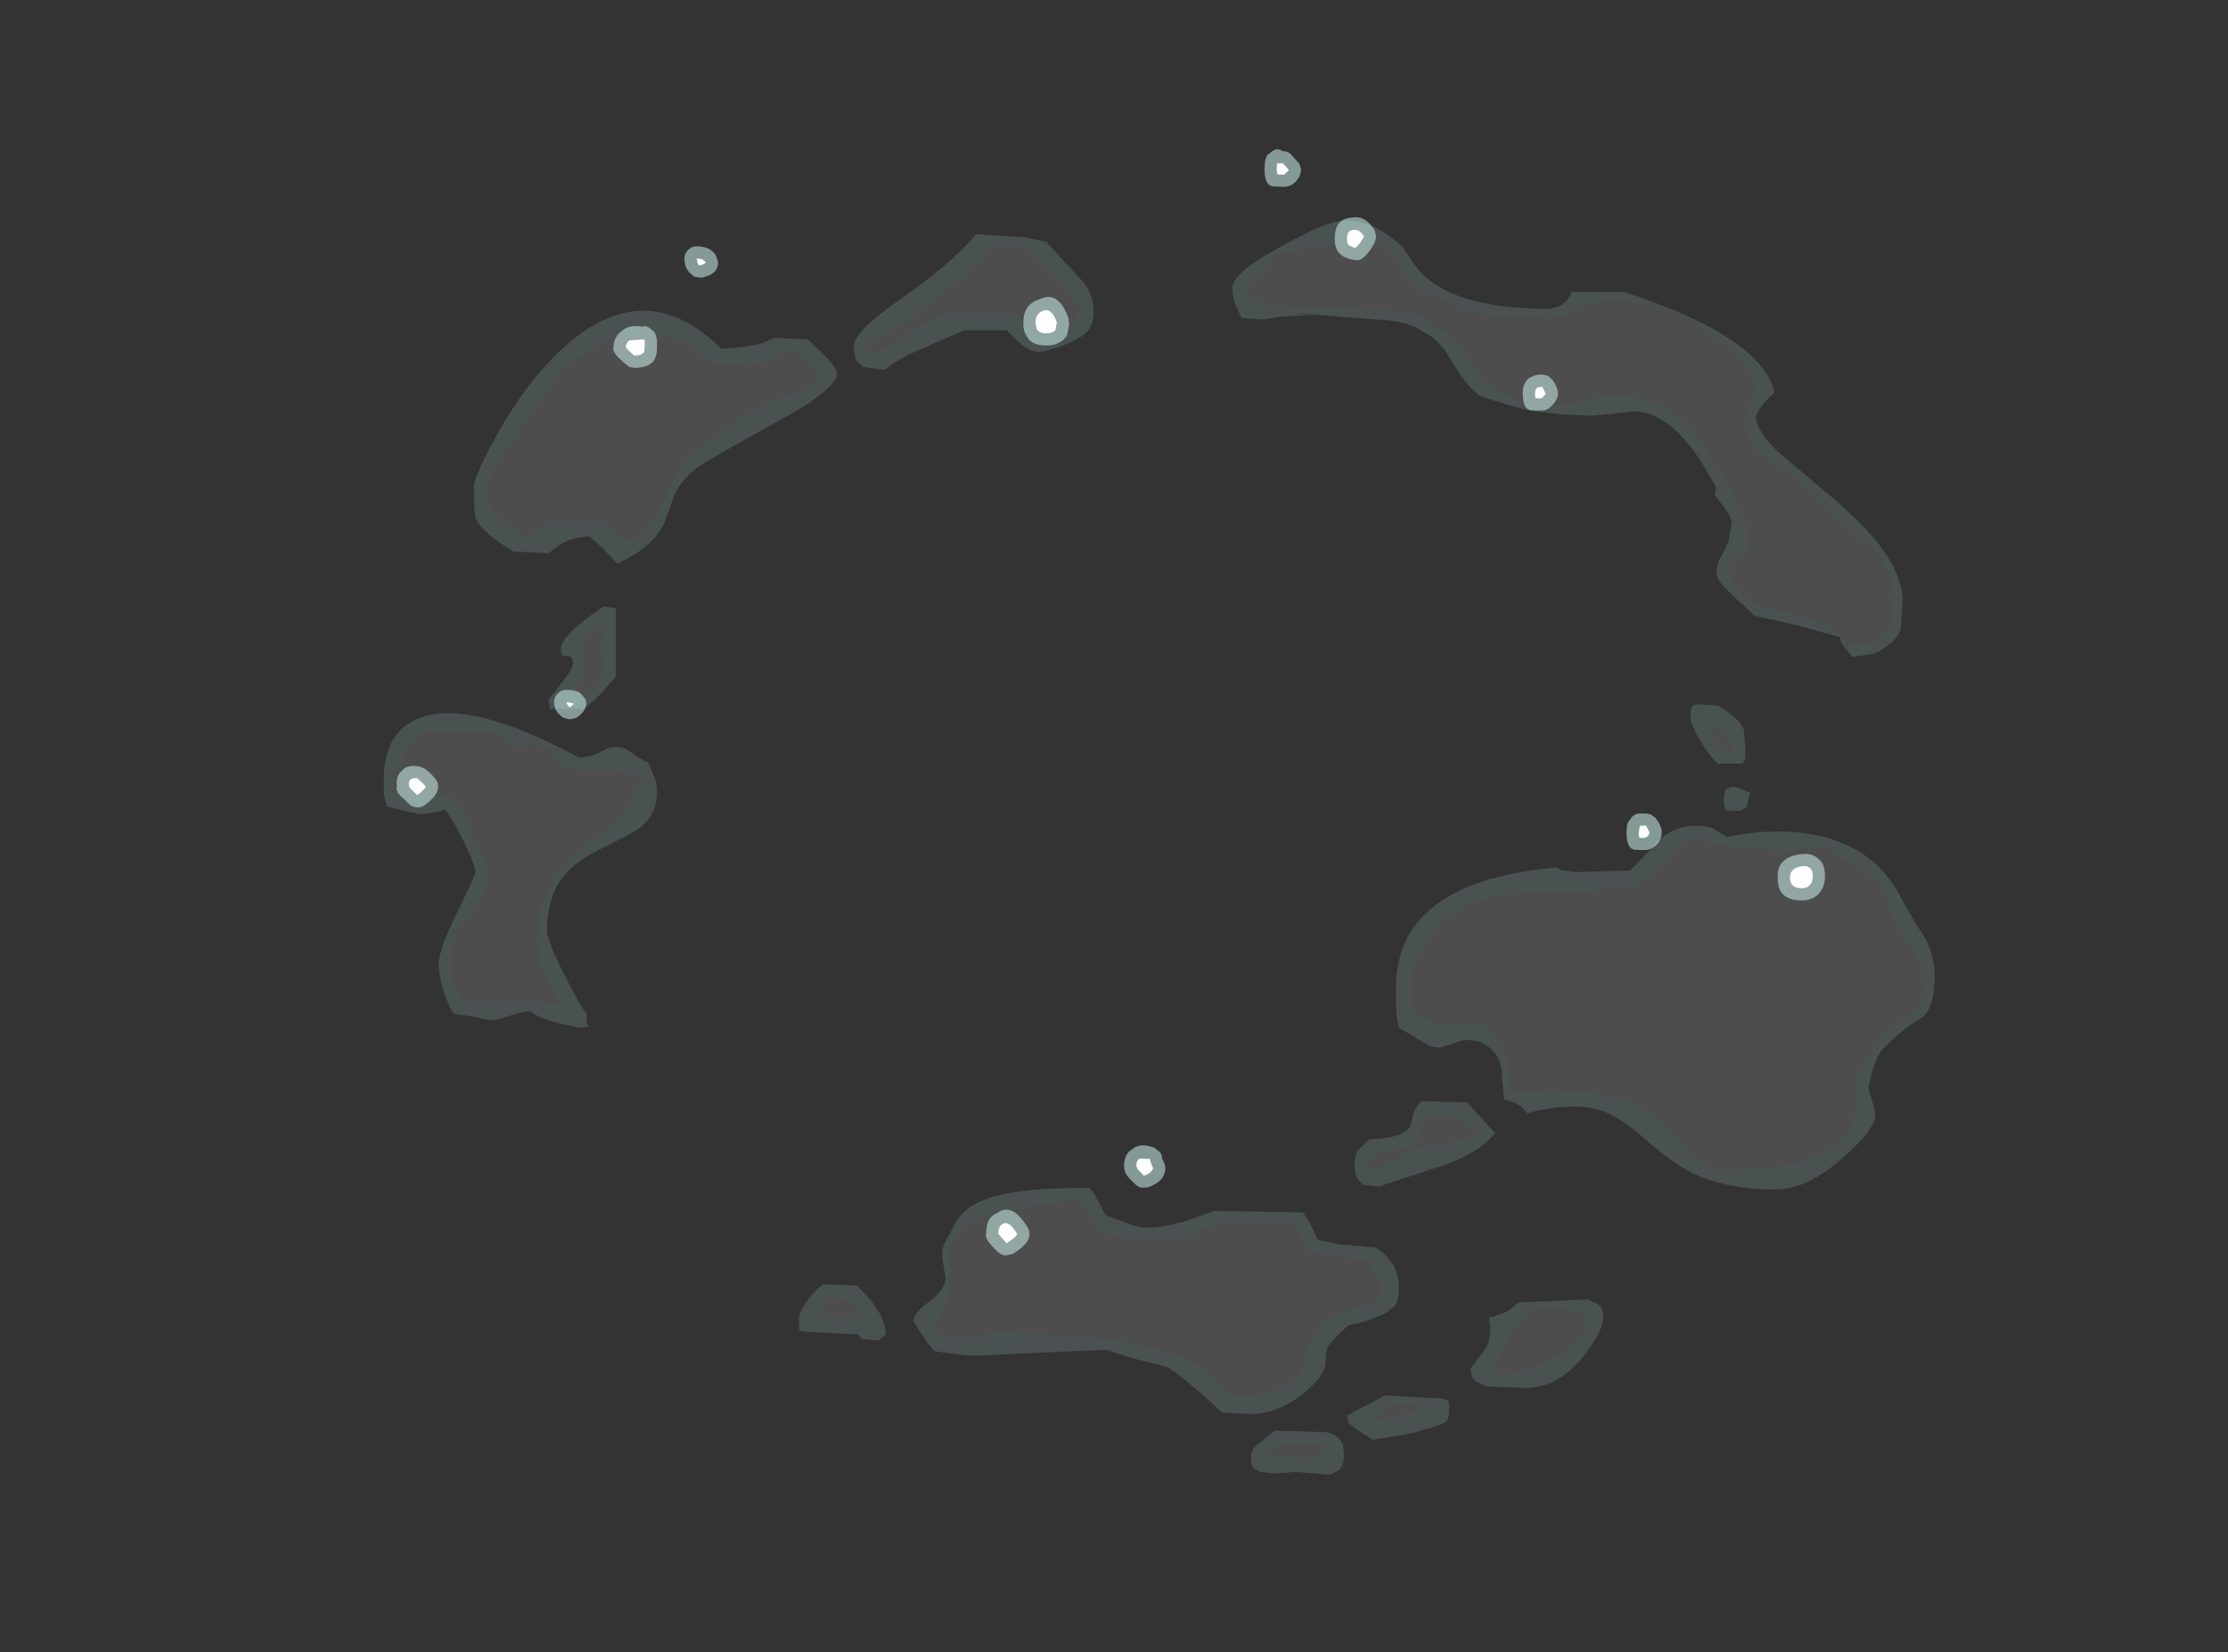 <?xml version="1.0" encoding="UTF-8" standalone="no"?>
<svg xmlns:ffdec="https://www.free-decompiler.com/flash" xmlns:xlink="http://www.w3.org/1999/xlink" ffdec:objectType="frame" height="270.65px" width="364.9px" xmlns="http://www.w3.org/2000/svg">
  <rect width="100%" height="100%" fill="#333333" stroke="none"/>
  <g transform="matrix(1.0, 0.0, 0.0, 1.0, 187.85, 153.35)">
    <use ffdec:characterId="4166" height="205.5" transform="matrix(1.0, 0.0, 0.0, 1.0, -125.0, -117.25)" width="254.0" xlink:href="#shape0"/>
    <use ffdec:characterId="4168" height="181.2" transform="matrix(1.0, 0.0, 0.0, 1.0, -122.9, -128.9)" width="233.95" xlink:href="#shape1"/>
  </g>
  <defs>
    <g id="shape0" transform="matrix(1.0, 0.0, 0.0, 1.0, 125.0, 117.25)">
      <path d="M19.8 -103.25 Q17.3 -104.45 16.0 -106.5 18.45 -107.4 19.15 -108.75 L20.15 -110.85 Q22.25 -113.0 38.25 -113.25 40.0 -111.95 43.25 -107.0 43.9 -106.05 45.5 -105.35 46.5 -104.9 49.25 -104.0 50.3 -103.6 50.75 -102.95 L51.8 -102.05 66.0 -101.25 Q67.85 -101.25 69.5 -102.05 71.1 -102.8 71.5 -103.75 L73.45 -103.85 77.25 -104.0 Q85.95 -104.0 93.5 -97.75 99.75 -92.6 99.75 -89.75 99.75 -89.15 98.55 -86.65 97.6 -84.65 98.5 -81.5 98.95 -79.75 103.15 -77.1 L108.5 -73.5 Q110.35 -71.2 118.5 -63.75 122.25 -60.3 122.25 -55.1 L122.05 -51.75 Q121.45 -48.85 119.0 -48.0 L114.5 -48.0 Q113.4 -50.6 107.2 -52.5 L99.75 -54.25 Q96.45 -56.75 95.75 -58.45 95.5 -59.1 95.5 -61.75 L97.0 -62.0 97.95 -62.85 Q98.5 -63.45 98.5 -65.0 98.5 -67.65 97.25 -69.75 95.25 -73.15 94.25 -76.25 L93.5 -76.25 93.45 -75.6 93.0 -76.75 Q88.1 -88.75 75.0 -88.75 L71.75 -87.7 Q69.15 -86.7 64.75 -87.0 62.3 -87.15 59.8 -88.2 L57.25 -89.5 Q55.55 -90.3 53.65 -93.15 52.3 -95.15 51.75 -96.5 51.1 -97.8 46.75 -100.1 L45.7 -101.3 Q44.7 -101.95 41.9 -102.3 L41.25 -102.5 39.55 -102.55 26.0 -103.0 20.0 -103.3 19.8 -103.25 M69.15 -7.2 L79.5 -8.0 Q82.15 -9.15 84.05 -11.4 L86.5 -14.0 88.7 -15.8 90.5 -15.65 Q96.0 -14.15 105.0 -14.0 L111.0 -14.75 Q112.3 -13.45 117.45 -10.35 121.25 -8.05 121.25 -6.5 121.25 -4.2 124.15 0.25 127.0 4.65 127.0 6.6 127.0 9.9 126.65 10.95 126.35 11.8 125.05 12.65 120.5 15.8 115.75 23.0 L115.9 26.35 Q116.1 29.4 115.0 31.5 111.4 38.25 94.25 38.25 91.85 38.25 89.55 36.0 L85.2 31.25 Q78.55 24.6 67.0 25.75 L60.45 25.55 Q59.25 25.0 59.25 23.15 59.2 20.3 58.8 19.15 57.85 16.45 54.5 14.25 L47.65 14.65 46.2 13.7 Q45.05 13.0 43.25 12.5 L43.25 5.75 Q47.5 -5.3 58.9 -6.8 L69.15 -7.2 M91.75 -35.75 L94.05 -33.6 Q96.0 -31.6 96.0 -30.85 96.0 -29.3 95.5 -29.6 L95.0 -30.25 93.8 -30.95 93.0 -31.25 Q93.0 -34.25 91.75 -35.5 L91.75 -35.75 M7.5 49.4 L8.9 48.15 Q11.4 46.5 24.0 47.25 24.5 47.75 26.5 51.75 L36.75 53.25 Q36.75 54.2 37.5 55.3 38.25 56.45 38.25 57.75 38.25 59.3 37.9 59.65 L37.0 60.25 Q30.5 61.65 28.05 64.2 26.65 65.6 26.0 68.8 25.35 71.75 23.75 73.0 21.15 74.9 14.25 75.5 L11.65 73.0 Q9.6 70.9 6.8 69.5 -2.3 65.0 -25.0 65.0 L-32.0 65.75 Q-33.1 65.45 -33.75 64.85 L-34.75 63.75 Q-32.35 60.5 -32.25 56.45 -32.6 52.4 -32.15 50.7 -31.45 47.9 -27.4 46.3 -22.5 44.4 -11.0 43.25 -10.1 44.15 -9.35 45.8 L-8.0 47.95 Q-5.75 50.0 4.0 50.0 6.55 50.0 7.5 49.4 M51.0 29.25 Q51.0 29.7 52.45 30.6 L54.25 31.75 Q54.0 32.5 52.0 33.5 45.05 34.15 41.95 35.8 37.85 38.05 37.0 38.25 L36.0 37.75 Q36.4 36.5 37.75 35.5 43.75 35.1 44.65 33.0 L45.1 31.15 Q45.3 29.95 46.0 29.25 L51.0 29.25 M36.75 79.0 Q37.75 78.65 38.8 77.8 L39.75 76.75 45.0 76.75 45.0 77.25 Q44.0 78.0 41.0 78.5 L38.6 79.05 36.75 79.0 M20.25 84.25 L22.0 83.25 28.0 83.25 Q28.5 83.75 29.0 83.75 29.0 84.7 27.65 85.2 L26.25 85.5 22.2 85.05 19.5 85.0 20.25 84.25 M-35.75 -103.45 Q-27.2 -109.9 -26.0 -112.75 L-20.25 -112.75 Q-18.7 -111.75 -15.0 -107.8 -11.25 -103.8 -11.25 -103.0 -11.25 -101.7 -12.2 -100.45 -13.95 -98.25 -18.0 -98.25 -18.6 -98.25 -19.5 -99.75 -20.55 -101.5 -21.5 -102.0 L-30.0 -102.25 Q-33.55 -102.25 -38.8 -98.9 -44.3 -95.35 -45.0 -95.25 L-46.0 -96.5 Q-42.95 -98.0 -35.75 -103.45 M71.65 61.9 Q72.0 62.4 72.0 63.85 72.0 65.45 67.7 68.35 62.55 71.75 57.0 71.75 L56.5 71.0 Q57.95 69.2 59.1 66.35 60.0 63.95 63.0 61.0 L71.25 61.25 71.65 61.9 M-93.5 -94.45 Q-90.15 -97.0 -87.0 -98.25 -79.8 -99.8 -75.3 -96.95 L-72.45 -94.8 Q-71.05 -93.75 -70.0 -93.75 L-62.0 -94.0 -61.2 -94.55 -60.25 -95.5 -57.0 -95.5 -55.3 -93.3 -53.25 -91.75 -56.0 -89.5 Q-61.7 -88.0 -66.85 -84.75 -70.3 -82.55 -75.0 -78.5 -77.4 -76.35 -79.75 -69.85 -81.55 -65.0 -84.85 -65.0 -85.15 -65.0 -86.9 -66.15 L-89.5 -68.0 -90.8 -68.1 -94.0 -68.25 Q-97.95 -68.25 -98.85 -67.45 -100.5 -65.95 -101.75 -65.5 -106.5 -68.55 -107.4 -70.25 -107.75 -70.85 -107.75 -73.5 -107.75 -76.05 -103.65 -81.7 L-97.75 -90.0 Q-96.8 -91.9 -93.5 -94.45 M-123.0 -23.5 Q-124.15 -25.65 -121.95 -29.15 -120.35 -31.8 -118.25 -33.5 L-106.0 -33.25 -103.75 -31.0 Q-98.9 -31.8 -96.8 -29.8 -95.4 -27.5 -94.5 -27.25 L-86.3 -27.15 Q-86.3 -26.75 -84.0 -26.0 L-83.3 -26.45 -82.75 -26.75 Q-83.35 -22.9 -86.2 -19.8 -87.35 -18.45 -91.95 -14.75 -99.75 -8.45 -99.75 -0.35 L-99.5 4.35 Q-99.0 6.25 -96.0 11.25 L-99.0 10.75 Q-99.5 10.25 -112.0 10.75 L-113.35 7.85 Q-114.0 6.25 -114.0 4.6 -114.0 -0.15 -111.0 -3.7 -108.0 -7.25 -108.0 -10.35 -108.0 -11.3 -110.3 -16.5 -112.65 -21.7 -113.5 -22.75 L-123.0 -23.5 M-89.25 -47.4 L-89.05 -44.1 Q-89.3 -40.35 -94.25 -39.25 L-94.25 -39.5 -92.65 -42.2 Q-92.0 -43.6 -92.0 -45.25 -92.0 -46.25 -93.1 -47.25 -93.35 -48.25 -89.0 -50.75 -89.4 -49.5 -89.25 -47.4 M-49.0 59.5 Q-48.5 59.9 -47.75 61.0 L-46.5 62.5 -54.25 62.5 Q-53.0 61.25 -53.0 60.25 L-52.0 59.25 -49.0 59.5" fill="#e7e7e7" fill-opacity="0.149" fill-rule="evenodd" stroke="none"/>
      <path d="M15.5 -101.25 L14.55 -103.3 Q14.0 -104.6 14.0 -106.1 14.0 -108.45 20.25 -112.0 28.4 -116.7 31.55 -117.15 36.45 -117.85 41.75 -113.0 L43.15 -111.0 Q44.4 -108.9 46.2 -107.5 52.15 -102.75 66.0 -102.75 L67.5 -103.2 Q69.05 -103.95 69.5 -105.5 L78.25 -105.5 Q100.9 -98.05 102.75 -89.0 101.1 -87.6 100.25 -86.2 L99.75 -85.1 Q99.75 -82.75 103.5 -79.2 L111.75 -72.25 Q123.75 -62.3 123.75 -55.0 L123.5 -50.45 Q122.65 -47.85 119.0 -46.25 L115.5 -45.75 114.5 -47.0 Q113.5 -48.1 113.5 -49.0 L106.15 -51.0 99.5 -52.5 95.1 -56.6 Q93.25 -58.45 93.25 -59.6 93.25 -60.85 94.4 -62.8 L95.3 -64.8 95.75 -67.75 Q95.75 -68.55 94.9 -69.75 L95.0 -69.15 94.75 -69.95 94.65 -70.1 93.0 -72.25 93.2 -73.55 91.15 -77.1 Q86.05 -85.35 80.25 -86.0 L73.0 -85.25 68.2 -85.45 63.25 -86.0 Q60.5 -86.5 54.5 -88.5 52.5 -90.1 51.0 -92.45 L48.65 -96.2 46.85 -98.05 46.8 -98.1 44.0 -99.75 Q42.2 -100.55 39.65 -100.85 L25.0 -102.0 24.55 -101.95 26.95 -101.75 22.2 -101.5 19.0 -101.0 15.5 -101.25 M19.8 -103.25 L20.0 -103.3 26.0 -103.0 39.55 -102.55 41.25 -102.5 41.9 -102.3 Q44.7 -101.95 45.7 -101.3 L46.75 -100.1 Q51.1 -97.8 51.75 -96.5 52.3 -95.15 53.65 -93.15 55.55 -90.3 57.25 -89.5 L59.8 -88.2 Q62.3 -87.15 64.75 -87.0 69.15 -86.7 71.75 -87.7 L75.0 -88.75 Q88.1 -88.75 93.0 -76.75 L93.45 -75.6 93.5 -76.25 94.25 -76.25 Q95.25 -73.15 97.25 -69.75 98.5 -67.65 98.5 -65.0 98.5 -63.45 97.95 -62.85 L97.0 -62.0 95.5 -61.75 Q95.5 -59.1 95.75 -58.45 96.45 -56.75 99.75 -54.25 L107.2 -52.5 Q113.4 -50.6 114.5 -48.0 L119.0 -48.0 Q121.45 -48.85 122.05 -51.75 L122.25 -55.1 Q122.25 -60.3 118.5 -63.75 110.35 -71.2 108.5 -73.5 L103.15 -77.1 Q98.95 -79.75 98.5 -81.5 97.6 -84.65 98.55 -86.65 99.75 -89.15 99.75 -89.75 99.75 -92.6 93.5 -97.75 85.95 -104.0 77.25 -104.0 L73.45 -103.85 71.5 -103.75 Q71.1 -102.8 69.5 -102.05 67.85 -101.25 66.0 -101.25 L51.8 -102.05 50.75 -102.95 Q50.3 -103.6 49.25 -104.0 46.5 -104.9 45.5 -105.35 43.9 -106.05 43.25 -107.0 40.0 -111.95 38.25 -113.25 22.25 -113.0 20.15 -110.85 L19.15 -108.75 Q18.45 -107.4 16.0 -106.5 17.3 -104.45 19.8 -103.25 M67.7 -10.85 L70.25 -10.5 79.0 -10.75 Q80.15 -11.5 83.65 -15.6 87.6 -19.05 92.5 -17.75 L93.75 -17.0 95.0 -16.25 Q103.3 -17.95 110.0 -16.45 119.15 -14.45 123.25 -6.75 125.15 -3.25 127.55 0.5 129.0 3.25 129.0 6.75 129.0 11.6 127.05 13.25 123.65 15.25 120.75 18.25 119.25 19.65 118.25 24.25 118.05 24.9 118.6 26.45 119.25 28.25 119.25 29.5 119.25 31.6 114.05 36.25 108.15 41.5 103.0 41.5 94.8 41.5 89.2 38.75 86.15 37.25 81.5 33.15 77.4 29.55 74.35 28.55 69.6 27.1 62.25 29.0 L61.3 27.9 Q60.45 27.25 58.5 26.75 L58.15 22.9 Q58.0 20.45 57.25 19.5 55.05 16.55 51.65 17.1 L48.0 18.25 Q46.55 18.25 45.6 17.6 L41.25 15.0 Q40.75 13.5 40.75 9.0 40.75 2.3 44.05 -1.95 50.2 -9.8 67.0 -11.25 L67.7 -10.85 M69.15 -7.2 L58.9 -6.8 Q47.5 -5.3 43.25 5.75 L43.25 12.5 Q45.05 13.0 46.2 13.7 L47.65 14.65 54.5 14.25 Q57.85 16.45 58.8 19.15 59.2 20.3 59.25 23.15 59.25 25.0 60.45 25.55 L67.0 25.75 Q78.55 24.6 85.2 31.25 L89.55 36.0 Q91.85 38.25 94.25 38.25 111.4 38.25 115.0 31.5 116.1 29.4 115.9 26.35 L115.75 23.0 Q120.5 15.8 125.05 12.65 126.35 11.8 126.65 10.95 127.0 9.9 127.0 6.6 127.0 4.65 124.15 0.25 121.25 -4.2 121.25 -6.5 121.25 -8.05 117.45 -10.35 112.3 -13.45 111.0 -14.75 L105.0 -14.0 Q96.0 -14.15 90.5 -15.65 L88.7 -15.8 86.5 -14.0 84.05 -11.4 Q82.15 -9.15 79.5 -8.0 L69.15 -7.2 M90.0 -38.0 L93.5 -37.75 Q96.95 -35.8 97.75 -33.85 L98.0 -30.85 97.95 -28.9 97.5 -28.25 93.5 -28.25 Q91.7 -30.05 90.3 -32.55 89.0 -34.9 89.0 -36.0 89.0 -37.55 89.5 -37.85 L90.0 -38.0 M91.75 -35.75 L91.75 -35.5 Q93.0 -34.25 93.0 -31.25 L93.8 -30.95 95.0 -30.25 95.5 -29.6 Q96.0 -29.3 96.0 -30.85 96.0 -31.6 94.05 -33.6 L91.75 -35.75 M98.75 -23.5 L98.25 -21.25 Q97.75 -20.75 97.0 -20.5 L95.1 -20.55 Q94.5 -20.65 94.5 -22.25 94.5 -23.85 94.95 -24.2 L96.0 -24.5 96.9 -24.3 98.75 -23.5 M57.0 32.25 Q54.45 35.6 47.9 37.75 L38.0 41.0 35.5 40.75 34.45 39.7 Q34.0 38.95 34.0 37.35 34.0 35.75 34.7 34.95 L36.5 33.25 Q42.2 33.1 43.1 31.05 L43.65 29.1 Q44.0 27.85 45.0 27.0 L52.5 27.25 54.45 29.45 57.0 32.25 M51.0 29.25 L46.0 29.25 Q45.3 29.95 45.1 31.15 L44.65 33.0 Q43.75 35.1 37.75 35.5 36.4 36.5 36.0 37.75 L37.0 38.25 Q37.85 38.05 41.95 35.8 45.05 34.15 52.0 33.5 54.0 32.5 54.25 31.75 L52.45 30.6 Q51.0 29.7 51.0 29.25 M7.5 49.4 Q6.55 50.0 4.0 50.0 -5.75 50.0 -8.0 47.95 L-9.35 45.8 Q-10.1 44.15 -11.0 43.25 -22.5 44.4 -27.4 46.3 -31.45 47.9 -32.15 50.7 -32.6 52.4 -32.25 56.45 -32.35 60.5 -34.75 63.75 L-33.75 64.85 Q-33.1 65.45 -32.0 65.75 L-25.0 65.0 Q-2.3 65.0 6.8 69.5 9.6 70.9 11.65 73.0 L14.25 75.5 Q21.15 74.9 23.75 73.0 25.35 71.75 26.0 68.8 26.65 65.6 28.05 64.2 30.5 61.65 37.0 60.25 L37.9 59.65 Q38.25 59.3 38.25 57.75 38.25 56.45 37.5 55.3 36.75 54.2 36.75 53.25 L26.5 51.75 Q24.5 47.75 24.0 47.25 11.4 46.5 8.9 48.15 L7.5 49.4 M7.15 46.4 L11.0 45.0 25.5 45.25 Q26.25 46.15 27.05 47.8 L28.0 49.75 31.25 50.45 37.5 51.0 Q39.75 52.55 40.6 54.4 41.25 55.75 41.25 57.75 41.25 59.6 40.75 60.3 39.1 62.5 33.0 63.75 30.25 66.15 29.65 67.3 29.25 68.0 29.25 69.75 29.25 72.0 25.5 75.0 21.4 78.25 17.0 78.25 L13.7 78.15 12.25 78.0 Q10.7 76.45 7.55 73.8 3.85 70.65 3.0 70.5 L-2.15 69.2 -6.75 67.75 -16.85 68.2 -28.5 68.75 -31.55 68.45 -34.75 68.0 Q-35.5 67.5 -38.25 63.1 -38.25 61.75 -35.65 59.85 -33.05 57.9 -33.0 56.0 L-33.45 53.2 Q-33.75 51.2 -33.0 50.0 L-31.35 46.9 Q-30.25 45.1 -28.45 44.05 -23.6 41.1 -9.5 41.25 -8.95 41.45 -8.05 43.3 L-6.75 45.75 -3.45 46.95 Q-1.45 47.75 0.0 47.75 3.1 47.75 7.15 46.4 M18.2 83.15 L21.0 81.0 29.5 81.25 Q31.55 81.9 32.1 83.25 L32.25 85.1 Q32.25 86.7 31.5 87.45 L30.0 88.25 24.4 87.75 21.0 88.0 18.5 87.75 17.45 87.1 Q17.0 86.65 17.0 85.1 17.0 84.25 18.2 83.15 M36.75 79.0 L38.6 79.05 41.0 78.5 Q44.0 78.0 45.0 77.25 L45.0 76.75 39.75 76.75 38.8 77.8 Q37.75 78.65 36.75 79.0 M39.0 75.25 L48.5 75.75 Q48.9 76.15 49.3 76.0 49.5 76.1 49.5 77.6 49.5 79.15 48.9 79.6 L47.5 80.25 43.2 81.45 37.0 82.5 34.5 80.9 33.0 79.75 32.75 78.6 Q34.1 77.75 36.05 76.8 L39.0 75.25 M20.25 84.25 L19.5 85.0 22.2 85.05 26.25 85.5 27.65 85.2 Q29.0 84.7 29.0 83.75 28.5 83.75 28.0 83.25 L22.0 83.25 20.25 84.25 M73.7 60.2 Q74.75 60.8 74.75 62.35 74.75 64.7 71.5 68.8 67.4 74.0 62.0 74.0 L55.5 73.75 54.05 73.05 Q53.0 72.4 53.0 70.85 L54.95 68.25 Q56.75 66.05 56.0 62.5 58.35 61.95 59.45 61.15 L60.85 60.0 72.25 59.5 Q72.5 59.75 73.7 60.2 M71.65 61.9 L71.25 61.25 63.0 61.0 Q60.0 63.95 59.1 66.35 57.95 69.2 56.5 71.0 L57.0 71.75 Q62.55 71.75 67.7 68.35 72.0 65.45 72.0 63.85 72.0 62.4 71.65 61.9 M-35.75 -103.45 Q-42.95 -98.0 -46.0 -96.5 L-45.0 -95.25 Q-44.3 -95.35 -38.8 -98.9 -33.55 -102.25 -30.0 -102.25 L-21.5 -102.0 Q-20.55 -101.5 -19.5 -99.75 -18.6 -98.25 -18.0 -98.25 -13.95 -98.25 -12.2 -100.45 -11.25 -101.7 -11.25 -103.0 -11.25 -103.8 -15.0 -107.8 -18.7 -111.75 -20.25 -112.75 L-26.0 -112.75 Q-27.2 -109.9 -35.75 -103.45 M-30.0 -99.25 Q-30.85 -98.8 -37.4 -96.0 -40.8 -94.55 -43.0 -92.75 L-46.5 -93.25 -47.55 -94.25 Q-48.0 -95.0 -48.0 -96.6 -48.0 -99.0 -40.85 -104.0 -31.7 -110.4 -28.0 -115.0 L-19.9 -114.45 -16.5 -113.75 -10.95 -107.7 Q-8.75 -105.4 -8.75 -102.5 -8.75 -100.2 -9.7 -99.1 -11.4 -97.25 -17.0 -95.75 -18.75 -95.5 -20.55 -96.9 L-23.0 -99.25 -30.0 -99.25 M-93.5 -94.45 Q-96.8 -91.9 -97.75 -90.0 L-103.65 -81.7 Q-107.75 -76.05 -107.75 -73.5 -107.75 -70.85 -107.4 -70.25 -106.5 -68.55 -101.75 -65.5 -100.5 -65.95 -98.85 -67.45 -97.95 -68.25 -94.0 -68.25 L-90.8 -68.1 -89.5 -68.0 -86.9 -66.15 Q-85.15 -65.0 -84.85 -65.0 -81.55 -65.0 -79.75 -69.85 -77.4 -76.35 -75.0 -78.5 -70.3 -82.55 -66.85 -84.75 -61.7 -88.0 -56.0 -89.5 L-53.25 -91.75 -55.3 -93.3 -57.0 -95.5 -60.25 -95.5 -61.2 -94.55 -62.0 -94.0 -70.0 -93.75 Q-71.05 -93.75 -72.45 -94.8 L-75.3 -96.95 Q-79.8 -99.8 -87.0 -98.25 -90.15 -97.0 -93.5 -94.45 M-109.85 -68.25 Q-110.25 -69.1 -110.25 -73.5 -110.25 -75.2 -106.9 -81.35 -102.9 -88.75 -98.0 -94.0 -83.3 -109.7 -69.75 -96.25 -65.5 -96.4 -63.1 -97.1 L-61.0 -98.0 -55.5 -97.75 -52.2 -94.5 Q-50.75 -92.9 -50.75 -92.1 -50.75 -89.65 -60.4 -84.35 -72.6 -77.65 -74.0 -76.5 -76.35 -74.55 -77.4 -72.3 L-78.7 -68.55 Q-80.2 -64.05 -86.75 -61.0 L-89.05 -63.45 -91.25 -65.5 Q-94.25 -65.35 -96.15 -64.1 L-98.0 -62.75 -103.75 -63.0 Q-108.85 -66.1 -109.85 -68.25 M-87.0 -53.75 L-87.0 -42.5 -89.35 -39.8 Q-91.5 -37.65 -92.5 -37.25 L-97.5 -37.25 -97.75 -37.05 -98.0 -38.75 -96.0 -41.35 Q-94.0 -43.65 -94.0 -44.75 -94.0 -46.0 -95.0 -45.85 -96.0 -45.75 -96.0 -47.0 -96.0 -49.35 -89.0 -54.0 L-87.0 -53.75 M-123.0 -23.5 L-113.5 -22.75 Q-112.65 -21.7 -110.3 -16.5 -108.0 -11.3 -108.0 -10.35 -108.0 -7.25 -111.0 -3.7 -114.0 -0.15 -114.0 4.6 -114.0 6.25 -113.35 7.85 L-112.0 10.75 Q-99.5 10.25 -99.0 10.75 L-96.0 11.25 Q-99.0 6.25 -99.5 4.35 L-99.75 -0.35 Q-99.75 -8.45 -91.95 -14.75 -87.35 -18.45 -86.2 -19.8 -83.35 -22.9 -82.75 -26.75 L-83.3 -26.45 -84.0 -26.0 Q-86.3 -26.75 -86.3 -27.15 L-94.5 -27.25 Q-95.4 -27.5 -96.8 -29.8 -98.9 -31.8 -103.75 -31.0 L-106.0 -33.25 -118.25 -33.5 Q-120.35 -31.8 -121.95 -29.15 -124.15 -25.65 -123.0 -23.5 M-124.95 -23.1 L-125.0 -25.75 Q-125.0 -33.05 -119.7 -35.5 -111.55 -39.25 -93.0 -29.25 -90.85 -29.4 -89.45 -30.2 -88.1 -31.0 -87.0 -31.0 -85.65 -31.0 -84.35 -30.05 -82.8 -28.8 -81.75 -28.5 L-80.8 -26.4 Q-80.25 -25.1 -80.25 -23.6 -80.25 -19.95 -83.05 -17.75 -84.15 -16.9 -89.25 -14.4 -93.5 -12.35 -95.45 -9.95 -98.25 -6.55 -98.25 -0.85 -98.25 0.75 -95.45 6.25 -92.9 11.35 -91.75 12.75 L-91.75 14.25 -91.5 14.65 Q-91.55 15.0 -93.1 15.0 L-96.65 14.2 Q-100.05 13.2 -101.0 12.25 -102.65 12.4 -104.55 13.1 -106.25 13.75 -107.5 13.75 L-109.35 13.45 Q-110.45 13.05 -113.5 12.75 -114.6 11.1 -115.3 8.7 -116.0 6.4 -116.0 4.5 -116.0 2.25 -113.0 -3.85 -110.0 -9.95 -110.0 -10.5 -110.0 -11.5 -111.7 -15.1 -113.5 -18.85 -115.0 -20.75 L-116.05 -20.35 -119.0 -20.0 -121.35 -20.45 -124.5 -21.25 -124.95 -23.1 M-89.25 -47.4 Q-89.4 -49.5 -89.0 -50.75 -93.35 -48.25 -93.1 -47.25 -92.0 -46.25 -92.0 -45.25 -92.0 -43.6 -92.65 -42.2 L-94.25 -39.5 -94.25 -39.25 Q-89.3 -40.35 -89.05 -44.1 L-89.25 -47.4 M-44.75 60.3 Q-43.05 62.55 -42.75 65.0 L-43.0 65.45 -44.0 66.25 -46.75 66.0 -47.25 65.25 -56.5 64.75 -56.95 64.45 -57.0 62.85 Q-57.0 61.6 -55.7 59.8 -54.5 58.1 -53.0 57.0 L-47.5 57.25 Q-45.5 59.25 -44.75 60.3 M-49.0 59.5 L-52.0 59.25 -53.0 60.25 Q-53.0 61.25 -54.25 62.5 L-46.5 62.5 -47.75 61.0 Q-48.5 59.9 -49.0 59.5" fill="#ccffff" fill-opacity="0.149" fill-rule="evenodd" stroke="none"/>
    </g>
    <g id="shape1" transform="matrix(1.0, 0.0, 0.0, 1.0, 122.9, 128.9)">
      <path d="M22.25 -128.6 Q22.9 -128.6 23.45 -128.2 L24.95 -126.55 25.25 -125.55 25.05 -124.6 Q24.3 -123.15 23.15 -122.85 L22.65 -122.75 21.05 -122.8 Q19.25 -122.65 19.25 -125.6 L19.3 -126.55 19.4 -127.2 Q19.65 -128.1 20.1 -128.2 21.15 -129.35 22.2 -128.6 L22.25 -128.6 M31.7 -111.7 Q30.75 -112.4 30.75 -114.3 30.75 -117.6 33.6 -117.7 35.75 -118.15 37.3 -115.6 L37.55 -114.6 37.3 -113.6 Q35.55 -110.45 34.2 -110.75 L33.4 -110.85 Q32.0 -111.3 31.7 -111.7 M63.2 -91.7 Q63.6 -92.0 64.75 -92.0 L65.65 -91.8 66.35 -91.2 Q67.25 -90.0 67.3 -89.05 67.35 -88.3 66.95 -87.7 65.95 -86.25 65.05 -86.15 L64.5 -86.1 63.75 -86.1 63.3 -86.15 Q61.55 -85.95 61.55 -88.9 61.55 -91.2 63.2 -91.7 M79.4 -19.5 Q79.95 -20.1 80.8 -20.1 L81.75 -20.1 82.6 -19.9 83.3 -19.35 Q84.1 -18.35 84.3 -17.35 L84.3 -16.7 Q84.0 -14.75 82.05 -14.15 L81.5 -14.1 80.75 -14.1 80.3 -14.15 Q78.55 -13.95 78.55 -16.9 78.55 -18.4 78.9 -18.8 L79.4 -19.5 M106.95 -13.4 Q108.95 -13.7 109.9 -12.7 111.05 -11.9 111.05 -9.85 111.05 -8.05 110.05 -7.0 L110.0 -6.9 Q108.95 -5.85 107.25 -5.85 103.2 -5.85 103.3 -9.6 103.15 -12.85 106.9 -13.4 L106.95 -13.4 M2.15 35.4 Q2.5 35.9 2.5 36.5 L2.85 37.2 Q3.1 37.8 2.95 38.5 2.7 40.25 0.15 41.15 L-0.9 41.2 Q-1.45 41.1 -1.85 40.7 L-2.9 39.65 -3.0 39.5 -3.05 39.5 Q-3.75 38.7 -3.75 37.6 -3.75 35.6 -2.25 34.8 L-2.15 34.7 Q-0.85 33.85 1.2 34.65 L2.15 35.4 M-73.75 -113.0 Q-71.5 -113.0 -70.6 -111.5 L-70.25 -110.5 Q-70.2 -109.95 -70.45 -109.45 -70.6 -108.85 -71.5 -108.35 -72.1 -108.05 -73.0 -107.85 L-74.1 -108.0 -75.0 -108.75 -75.2 -109.05 -75.35 -109.25 Q-75.75 -110.05 -75.75 -111.0 -75.75 -111.85 -75.15 -112.4 -74.6 -113.0 -73.75 -113.0 M-12.85 -101.2 L-12.75 -100.15 -13.0 -98.85 Q-13.15 -98.1 -13.8 -97.6 L-14.15 -97.35 -14.3 -97.3 Q-15.05 -96.75 -16.5 -96.75 -19.1 -96.75 -19.8 -98.5 L-19.85 -98.55 Q-20.25 -99.1 -20.25 -100.5 -20.25 -103.5 -17.65 -104.3 -14.5 -105.9 -12.85 -101.2 M-85.85 -99.25 Q-84.75 -100.2 -82.65 -99.85 -81.85 -100.1 -81.1 -99.3 -80.65 -99.15 -80.4 -98.3 L-80.25 -97.65 -80.25 -96.6 Q-80.25 -95.3 -80.5 -94.85 -81.05 -93.1 -84.0 -93.1 L-84.8 -93.25 -85.45 -93.75 -86.35 -94.6 -86.5 -94.7 Q-87.65 -95.85 -87.35 -96.5 -87.4 -98.1 -85.95 -99.2 L-85.85 -99.25 M-122.85 -24.45 L-122.85 -24.5 Q-123.05 -26.3 -122.05 -27.05 -121.25 -28.15 -119.2 -27.8 L-118.4 -27.5 Q-117.75 -27.1 -117.05 -26.35 L-116.6 -25.85 Q-116.2 -25.4 -116.1 -24.75 -116.05 -24.15 -116.3 -23.6 -116.7 -22.65 -118.3 -21.45 -118.95 -21.0 -119.7 -21.1 -120.45 -21.2 -120.95 -21.75 L-121.85 -22.6 -122.0 -22.7 Q-123.15 -23.85 -122.85 -24.45 M-96.5 -39.75 Q-95.95 -40.35 -95.1 -40.35 -93.5 -40.35 -92.8 -39.8 L-92.05 -38.95 Q-91.8 -38.5 -91.85 -37.9 -91.9 -37.35 -92.25 -36.9 L-92.4 -36.7 -92.45 -36.65 Q-92.9 -36.05 -93.6 -35.7 L-94.6 -35.5 -95.6 -35.8 -95.9 -36.0 -96.05 -36.15 Q-97.1 -37.0 -97.1 -38.35 -97.1 -39.2 -96.5 -39.75 M-24.35 45.3 L-24.45 45.3 Q-22.05 43.55 -19.5 47.8 -19.25 48.25 -19.25 48.8 -19.25 49.3 -19.5 49.8 -20.05 50.85 -21.95 52.05 L-23.2 52.3 Q-23.85 52.25 -24.35 51.8 -26.75 49.55 -26.35 48.75 -26.35 45.9 -24.35 45.3" fill="#d7fffb" fill-opacity="0.502" fill-rule="evenodd" stroke="none"/>
      <path d="M22.25 -126.6 L23.25 -125.5 22.5 -124.75 21.5 -124.75 Q21.25 -124.8 21.25 -125.6 L21.3 -126.6 22.25 -126.6 M35.55 -114.6 Q34.55 -112.8 34.0 -112.75 L33.1 -113.15 Q32.75 -113.45 32.75 -114.3 32.75 -115.6 33.8 -115.7 34.8 -115.85 35.55 -114.6 M65.3 -88.85 Q64.85 -88.2 64.5 -88.1 L63.75 -88.1 Q63.55 -88.15 63.55 -88.9 63.55 -89.7 64.05 -89.9 L64.75 -90.0 65.3 -88.85 M80.55 -16.9 L80.65 -17.75 80.8 -18.1 81.75 -18.1 82.3 -17.0 Q82.2 -16.3 81.5 -16.1 L80.75 -16.1 Q80.55 -16.15 80.55 -16.9 M108.55 -8.35 Q108.05 -7.85 107.25 -7.85 105.3 -7.85 105.3 -9.6 105.3 -11.15 107.2 -11.45 109.05 -11.7 109.05 -9.85 109.05 -8.9 108.55 -8.35 M1.0 38.0 Q0.8 38.8 -0.5 39.25 L-1.5 38.2 -1.75 37.6 Q-1.75 36.8 -1.2 36.45 L0.5 36.5 Q0.5 36.9 1.0 38.0 M-72.5 -110.15 Q-72.8 -109.95 -73.35 -109.85 L-73.55 -110.15 -73.75 -111.0 Q-72.7 -111.0 -72.25 -110.35 L-72.5 -110.15 M-15.0 -99.25 L-15.35 -99.0 Q-15.75 -98.75 -16.5 -98.75 -17.75 -98.75 -18.1 -99.55 L-18.25 -100.5 Q-18.25 -102.0 -17.0 -102.45 -15.6 -102.95 -14.75 -100.55 L-15.0 -99.25 M-82.25 -96.6 L-82.35 -95.75 Q-82.65 -95.1 -84.0 -95.1 L-85.1 -96.15 -85.35 -96.5 Q-85.35 -97.15 -84.75 -97.6 L-82.35 -97.75 Q-82.25 -97.85 -82.25 -96.6 M-94.0 -37.9 L-94.5 -37.5 -94.8 -37.7 -95.1 -38.35 -93.85 -38.1 -94.0 -37.9 M-118.55 -25.0 L-118.1 -24.5 Q-118.4 -23.9 -119.5 -23.1 L-120.6 -24.15 -120.85 -24.5 Q-121.1 -26.1 -119.5 -25.85 L-118.55 -25.0 M-23.55 47.1 Q-22.55 46.6 -21.25 48.8 -21.65 49.5 -23.0 50.3 L-24.35 48.75 Q-24.35 47.45 -23.55 47.1" fill="#ffffff" fill-rule="evenodd" stroke="none"/>
    </g>
  </defs>
</svg>
